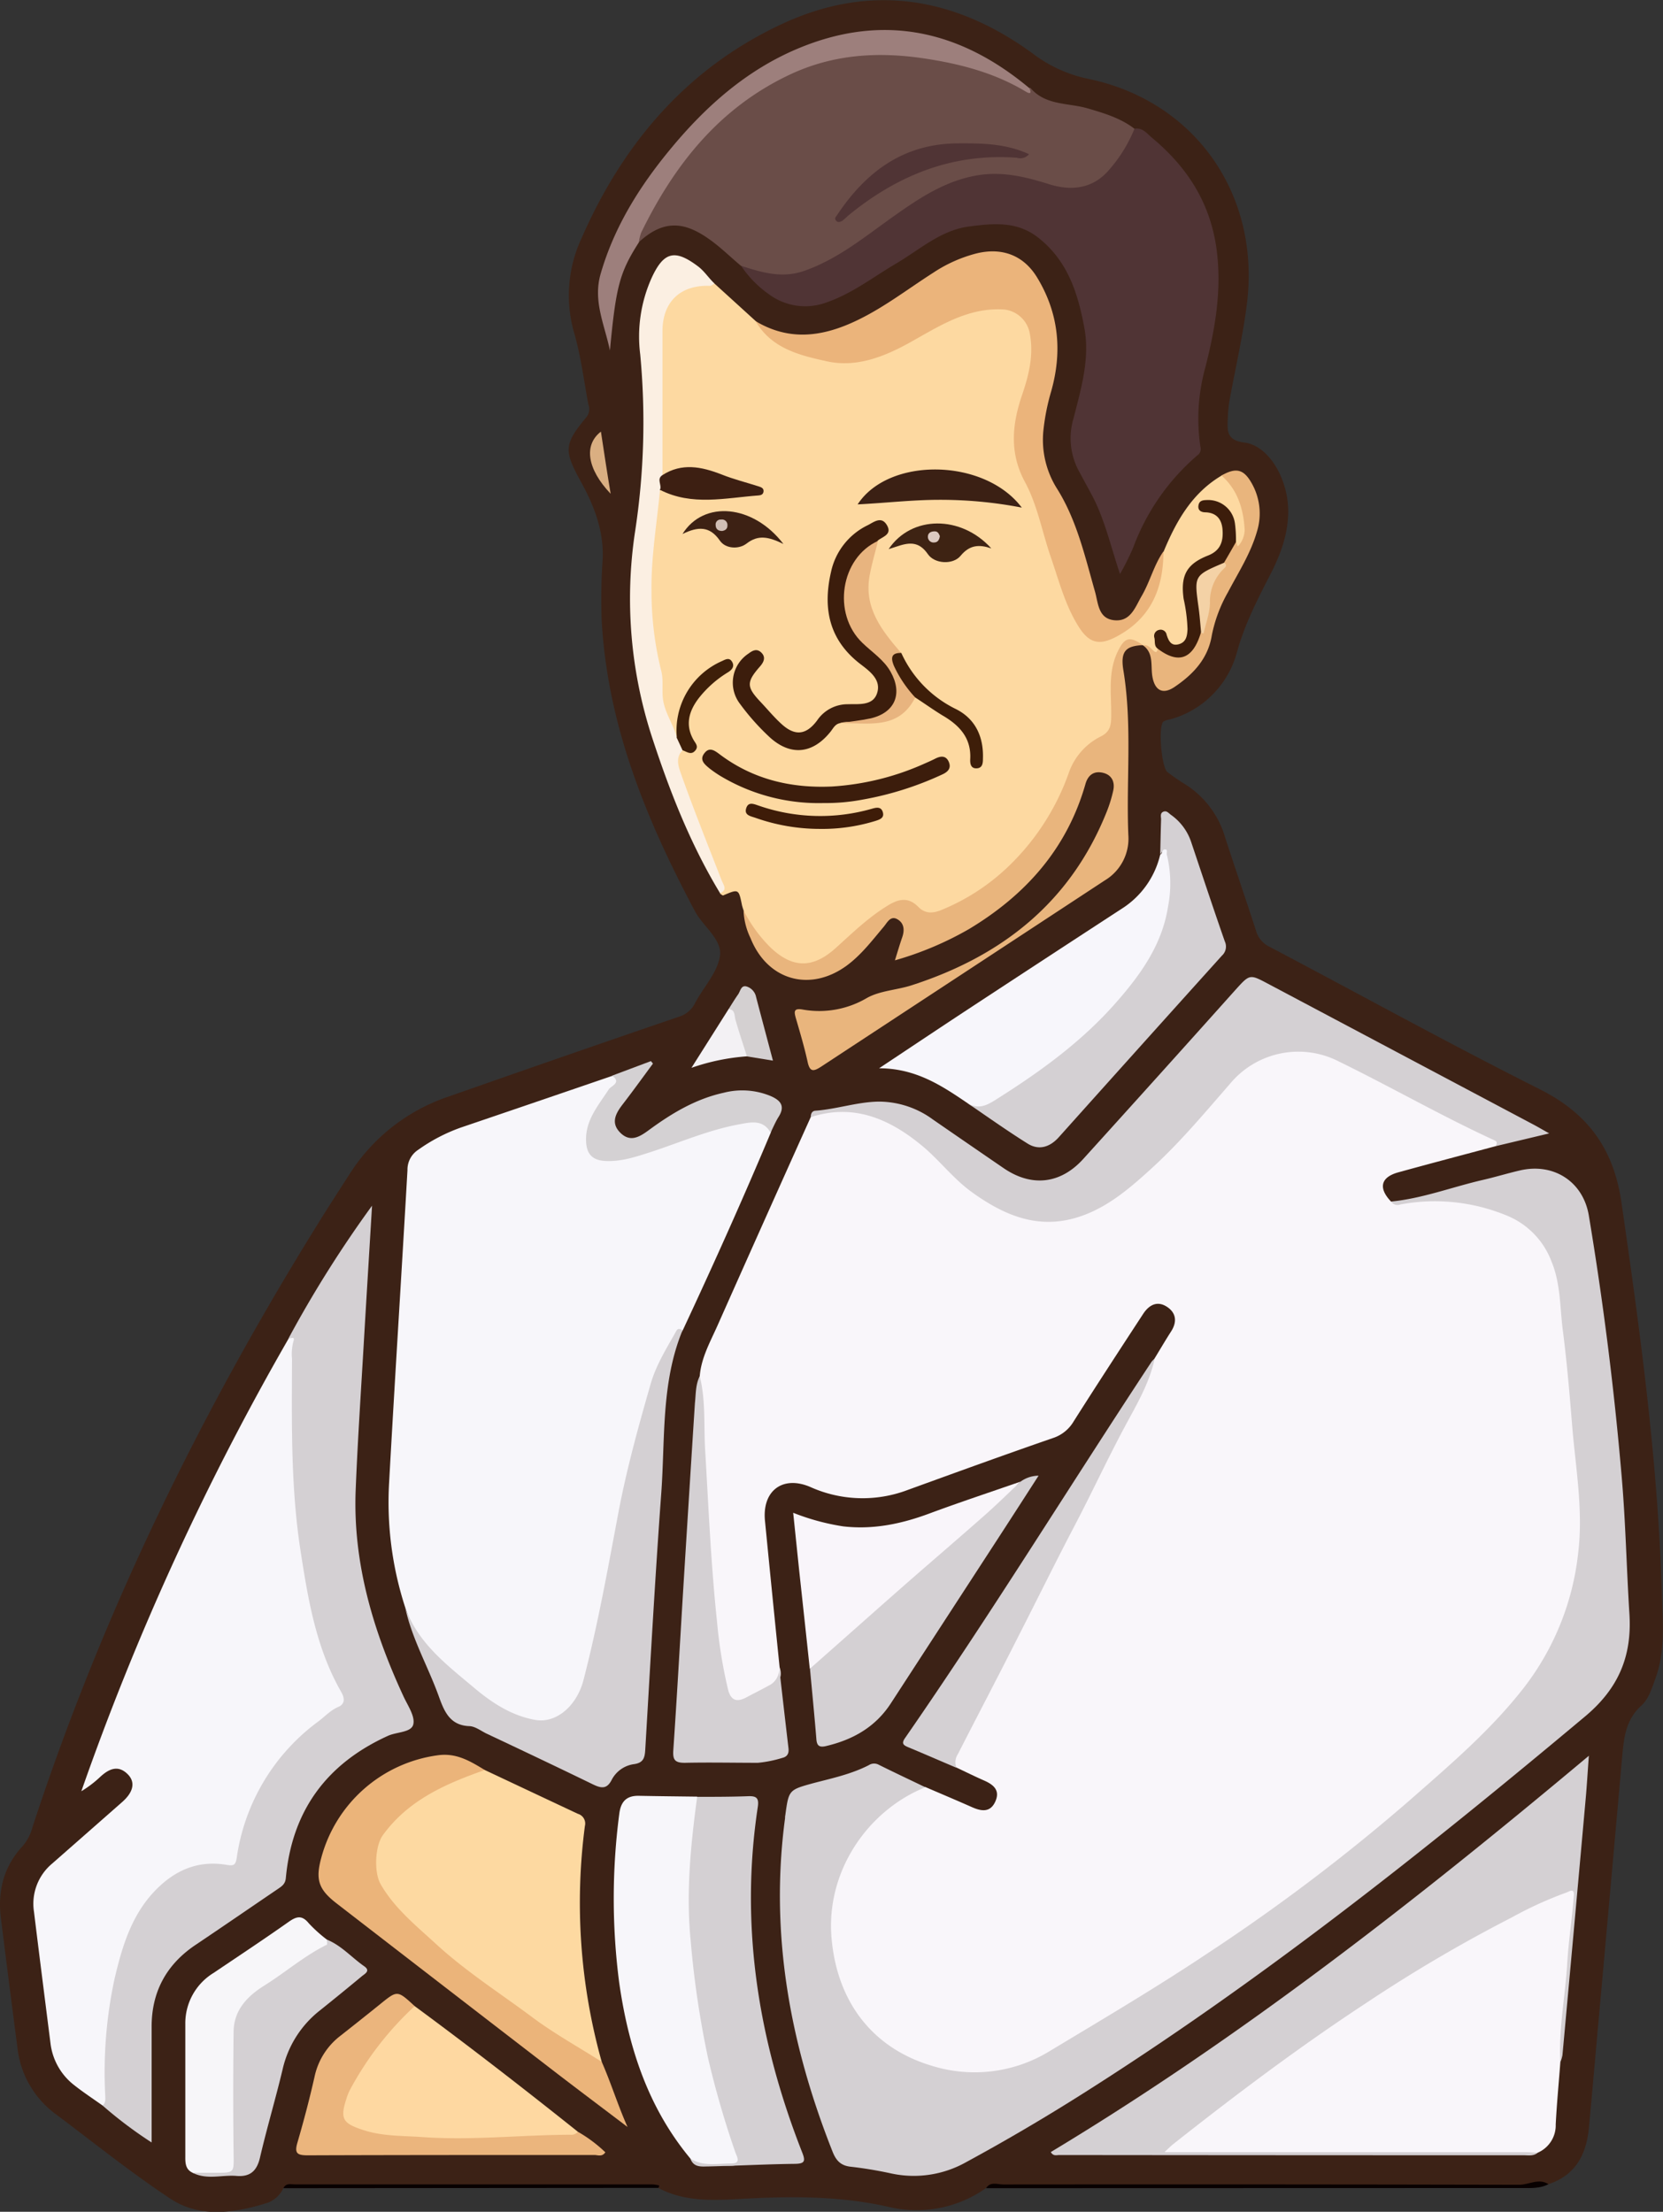 <svg id="Capa_1" data-name="Capa 1" xmlns="http://www.w3.org/2000/svg" viewBox="0 0 341.64 454.34"><rect x="0" y="0" width="341.64" height="454.34" fill="#333333" stroke="none"/><defs><style>.cls-1{fill:#3c2216;}.cls-2{fill:#080000;}.cls-3{fill:#f9f6fa;}.cls-4{fill:#fdd9a1;}.cls-5{fill:#f7f6fa;}.cls-6{fill:#d4d0d3;}.cls-7{fill:#503435;}.cls-8{fill:#6a4d48;}.cls-9{fill:#f7f6fb;}.cls-10{fill:#e9b57d;}.cls-11{fill:#ebb47b;}.cls-12{fill:#ebb47a;}.cls-13{fill:#fed8a1;}.cls-14{fill:#f9f5fa;}.cls-15{fill:#fbefe2;}.cls-16{fill:#f7f6f9;}.cls-17{fill:#ebb57d;}.cls-18{fill:#9d7f7c;}.cls-19{fill:#d4d1d3;}.cls-20{fill:#d4d0d1;}.cls-21{fill:#f3f1f4;}.cls-22{fill:#daaf82;}.cls-23{fill:#3c1d0c;}.cls-24{fill:#e8b47f;}.cls-25{fill:#3b2014;}.cls-26{fill:#3c1d0b;}.cls-27{fill:#3d1f12;}.cls-28{fill:#3e2313;}.cls-29{fill:#3e1e09;}.cls-30{fill:#3d2114;}.cls-31{fill:#3e1c08;}.cls-32{fill:#3e1f09;}.cls-33{fill:#f4d2a6;}.cls-34{fill:#dccac1;}.cls-35{fill:#d0beb5;}</style></defs><path class="cls-1" d="M179.47,606.22a5.93,5.93,0,0,1-3.23,3c-6.78,2.1-13.86,3.24-20.08-.9-8.13-5.4-15.77-11.55-23.59-17.41a19.56,19.56,0,0,1-7.75-13.67c-1.16-8.8-2.27-17.61-3.38-26.41-.72-5.65.56-10.72,4.52-14.94a10,10,0,0,0,2-3.94c14.32-43.74,34.34-84.77,58.59-123.81,2.15-3.48,4.38-6.91,6.59-10.35a38.65,38.65,0,0,1,20.4-15.85q23.57-8.29,47.19-16.36a5.38,5.38,0,0,0,3.28-2.75c1.72-3.27,4.62-6.29,5.14-9.69s-3.44-6.07-5.14-9.24C254,325.07,246,305.64,244.85,284a119.42,119.42,0,0,1,.2-12.26c.31-5.74-1.68-11-4.39-15.92-3.62-6.59-3.6-7.78,1.13-13.49a2.6,2.6,0,0,0,.33-2.51c-.92-4.9-1.53-9.9-2.91-14.67a27.84,27.84,0,0,1,1.54-19.55c8.68-19.8,22.11-35.35,42-44.33,17.9-8,34.89-5,50.52,6.35a28.33,28.33,0,0,0,11.37,5.27c22,4.47,35.55,23.67,32.78,46.17-.84,6.82-2.44,13.54-3.65,20.31a30.32,30.32,0,0,0-.3,3.58c-.12,2.46-.08,4.26,3.43,4.69,5,.63,8.95,7.41,9,14.05,0,4.73-1.59,9-3.71,13.1-2.63,5.13-5.23,10.16-6.81,15.85a19.56,19.56,0,0,1-13.74,13.86,3.8,3.8,0,0,0-1.39.46c-1.1.92-.4,9.45.84,10.38s2.26,1.65,3.45,2.38a19.23,19.23,0,0,1,8.36,10.91c2.08,6.46,4.31,12.86,6.39,19.32a5.18,5.18,0,0,0,2.76,3.26c18.52,9.76,36.85,19.89,55.56,29.29,9.94,5,15.17,12.31,16.75,23.27,3.87,26.76,7.53,53.52,8.3,80.59.17,5.76.74,11.57-1.34,17.19-.73,2-1.36,4.17-2.87,5.53-3.41,3.07-3.63,7.06-4,11.12q-2.42,27.27-4.88,54.53c-.64,7-1.24,14.11-1.91,21.16-.53,5.44-2.77,9.71-8.35,11.52-11.45.68-22.92.26-34.38.29-26,.08-52.07,0-78.1.06-1,0-2.19-.57-3.06.47a24.69,24.69,0,0,1-19.89,3.85c-9.53-2.18-19.08-2.23-28.74-1.75-6.3.31-12.74,1-18.67-2.17-.61-.82-1.48-.41-2.21-.41q-36.18,0-72.36,0C181.12,605.74,180.14,605.27,179.47,606.22Z" transform="translate(-121.25 -156.73)"/><path class="cls-2" d="M323.81,606.22c.92-1.43,2.37-.76,3.55-.76q53-.06,106,.06c2,0,4-1.42,6-.12-1.76.93-3.67.79-5.56.79Z" transform="translate(-121.25 -156.73)"/><path class="cls-2" d="M179.47,606.22c.51-1.09,1.52-.78,2.36-.78q36.71,0,73.42,0a9.37,9.37,0,0,1,1.38.2s.05.18,0,.26a1.16,1.16,0,0,1-.15.26Z" transform="translate(-121.25 -156.73)"/><path class="cls-3" d="M265,439.43c.3-3.77,2.13-7,3.62-10.34q9.54-21.46,19.18-42.88c2.59-1.81,5.61-1.95,8.49-1.56a26.4,26.4,0,0,1,15.83,7.69c4.13,4.18,8.15,8.46,13.41,11.35,8.36,4.59,16.28,4.09,24.1-1.42,8-5.63,14.5-12.73,20.78-20.09a46,46,0,0,1,5.11-5.43,19.86,19.86,0,0,1,22.1-2.18q14.81,7.79,29.73,15.36c.71.36,3,.33,1.21,2.23-6.68,1.79-13.38,3.55-20.05,5.39-3.63,1-4.14,3.23-1.49,6,2.21.93,4.23-.42,6.34-.6,7.26-.62,14.29.36,20.45,4.19,5.91,3.67,8,9.71,8.7,16.55,1.55,14.46,3.33,28.91,4.08,43.42a54.23,54.23,0,0,1-14.55,40.32c-10.4,11.46-22.18,21.46-34.35,31a481.25,481.25,0,0,1-41,28.55c-6.4,4-12.81,8.11-19.48,11.71-10.2,5.51-20.7,6.19-30.87.48-19.91-11.16-21-41.11,1-54.42a5.93,5.93,0,0,1,4-.94c3.2,1.38,6.41,2.73,9.59,4.14,1.94.86,3.77,1.14,4.8-1.17s-.39-3.46-2.33-4.31-3.78-1.77-5.67-2.66c-1.45-1.25-.64-2.58,0-3.78,5.1-9.61,9.86-19.38,14.79-29.08s10-19.31,14.65-29.12c2.53-5.29,5.5-10.38,8.09-15.67,1-2.13,2-4.31,3.18-6.38,1.12-1.84,2.21-3.7,3.37-5.51,1.31-2,1.09-3.91-.92-5.16s-3.66-.23-4.81,1.54c-4.79,7.33-9.58,14.67-14.27,22.07a7.71,7.71,0,0,1-4.25,3.41c-10,3.46-19.88,7.05-29.8,10.65a26.15,26.15,0,0,1-20-.58c-5.69-2.47-10,.73-9.35,7q1.47,15,3,30c.7,2.2-.29,3.63-2.11,4.69-.78.45-1.55.9-2.35,1.32-4.58,2.38-6.51,1.55-7.57-3.53a174.52,174.52,0,0,1-2.71-22.2c-.76-9.81-1-19.65-1.73-29.46A105.32,105.32,0,0,1,265,439.43Z" transform="translate(-121.25 -156.73)"/><path class="cls-4" d="M268.05,215l8.43,7.67c5.58,4.92,11.92,7.88,19.53,7.64,4.12-.14,7.73-1.82,11.24-3.74a98.44,98.44,0,0,1,13-6.13,17.6,17.6,0,0,1,7.36-.87,6.41,6.41,0,0,1,5.93,5.38,20.35,20.35,0,0,1-.7,10.61,54.76,54.76,0,0,0-1.94,6.6c-.8,4.41-.66,8.66,1.45,12.81,3.5,6.88,5,14.48,7.53,21.73a41.09,41.09,0,0,0,4,8.65c1.62,2.56,3.47,2.93,6.15,1.56a16.68,16.68,0,0,0,9-11.7c.39-1.75.73-3.51,1.28-5.21,2.6-6.26,5.84-12,11.93-15.6a1.61,1.61,0,0,1,2.25.87c1.59,3,3.17,6,3.35,9.48a6.38,6.38,0,0,1-1.16,3.95c-.68,1-1.37,1.12-1.92-.14-.37-1.25-.15-2.58-.46-3.85-.65-2.66-2.14-3.91-5.24-3.94,2.88,1.08,4.36,2.93,4.06,6-.2,2.06-.92,3.67-2.85,4.54-4.74,2.12-5.42,3.82-4.71,9.94a20.11,20.11,0,0,1,.26,5.36c-.47,3-2.44,3.84-4.81,2s-1.23.39-1.43,1.1c-.11,1-.33,1.9-1.59,1a10.86,10.86,0,0,0-1.88-1.41h0c-2.87-.88-4-.22-5,2.74a27.3,27.3,0,0,0-.76,10.09c.24,3.44-.65,5.91-3.9,7.58-2.36,1.22-3.75,3.52-4.74,6-2.28,5.66-4.83,11.2-8.95,15.78-5.1,5.67-10.75,10.65-18.23,13.07a4.64,4.64,0,0,1-4.78-.7c-2.11-1.8-4.17-1.44-6.29,0a67,67,0,0,0-9.66,8c-5.82,5.72-12,4.09-16.58-1.75a15.35,15.35,0,0,1-3.18-6.3,10.63,10.63,0,0,1-.35-1.09c-.69-3.42-.68-3.41-3.86-2.06-.14.06-.43-.23-.66-.36.4-1.19-.36-2.1-.77-3.09-2.79-6.8-5.46-13.65-7.76-20.62-.62-1.91-1.76-4.21.6-6,1.09-.22,2.29-.36,1.56-2-1.81-4.11.19-7.25,2.66-10.26,1.38-1.69,3.42-2.66,5-4.45-4.41.83-9.05,6.57-9.41,11.27-.09,1.16.66,2.83-1.35,3.26-1.93-3.62-2.7-7.49-3.46-11.51-.94-5-.43-10.11-1.93-15-.79-2.6-.28-5.39.08-8,.73-5.37.16-10.91,2-16.15,1.31-1.1,2.69-.35,4,0,5.22,1.42,10.37.58,15.56-.25a74.34,74.34,0,0,0-11.28-3.69,7.53,7.53,0,0,0-4.68.43c-1,.41-2,1.18-3,0a6.71,6.71,0,0,1-.51-3.22q0-13,0-26a10.6,10.6,0,0,1,4.91-9.33C263.6,214,265.72,214.38,268.05,215Z" transform="translate(-121.25 -156.73)"/><path class="cls-5" d="M204.48,486.88a69.89,69.89,0,0,1-3.29-25.63c1.18-21.39,2.55-42.76,3.77-64.15a4.86,4.86,0,0,1,2.23-4.2,35.53,35.53,0,0,1,8.7-4.54q15.54-5.28,31.08-10.61c2.2-.37,1.44,1,1,1.87-.92,1.77-2.28,3.26-3.35,4.94a11,11,0,0,0-2,5.84c0,2.73,1,3.86,3.72,3.94a24.52,24.52,0,0,0,8.15-1.66c5.88-1.87,11.55-4.38,17.63-5.63a11.23,11.23,0,0,1,5.61-.09c1.13.36,2.42.71,1.87,2.42-5.73,13.65-11.8,27.15-18.06,40.56a46.57,46.57,0,0,0-6.58,13.94c-5.08,16.63-7.37,33.87-11.23,50.76-.57,2.53-1.1,5.08-1.88,7.54-1,3.1-2.45,6-5.46,7.57-4,2.15-7.77.85-11.35-1.12-6.27-3.43-11.43-8.27-16.36-13.36C206.34,492.91,205.59,489.82,204.48,486.88Z" transform="translate(-121.25 -156.73)"/><path class="cls-6" d="M311.35,523.86c-11.92,4.81-20.46,17.34-19.27,31,1.14,13.09,8.42,22.66,20.78,26.27a29.46,29.46,0,0,0,23.92-3c11.06-6.66,22.2-13.23,32.92-20.4a391.47,391.47,0,0,0,40.85-30.93c8.37-7.35,16.9-14.57,23.76-23.39a54.9,54.9,0,0,0,11.14-27.54c1.1-8.92-.52-17.61-1.23-26.39-.53-6.53-1.08-13.06-1.92-19.55-.6-4.69-.44-9.53-2.29-14a16.42,16.42,0,0,0-8.94-9.39,38.62,38.62,0,0,0-22.2-2.38,1.54,1.54,0,0,1-1.84-.61c6.49-.64,12.57-3,18.88-4.45,2.52-.58,5-1.34,7.53-1.93,6.9-1.64,13,2.21,14.2,9.18q4.46,26.72,6.76,53.7c.82,9.44,1,18.92,1.6,28.37.51,8.64-2.33,15.21-9.1,20.88-33.28,27.86-67.21,54.82-104,78q-11.38,7.17-23.2,13.59a21.93,21.93,0,0,1-15.33,2.31,83.21,83.21,0,0,0-8.26-1.38c-2.11-.2-3.08-1.24-3.82-3.1-8.74-22.06-12.94-44.75-9.76-68.51,0-.19,0-.39.05-.59.71-5.23.72-5.21,5.79-6.61,3.83-1,7.76-1.84,11.35-3.68a2,2,0,0,1,2-.12C304.89,520.79,308.13,522.31,311.35,523.86Z" transform="translate(-121.25 -156.73)"/><path class="cls-5" d="M142.32,589.24c-1.95-1.39-3.95-2.7-5.82-4.18a12.77,12.77,0,0,1-4.88-8.63c-1.14-9-2.29-18-3.39-27a10.74,10.74,0,0,1,3.76-9.91q7.2-6.32,14.38-12.64c2.26-2,2.73-4,1.19-5.62-2-2.07-3.92-1.2-5.73.48a22.88,22.88,0,0,1-3.87,2.94,551,551,0,0,1,42.59-93c1-1.07,1.55-.62,1.64.63s-.11,2.19-.12,3.29c-.14,13.37-.25,26.73,1.78,40,1.44,9.38,3.13,18.7,7.59,27.25,1.69,3.24,1.41,3.81-1.46,5.92-6.75,5-12.62,10.72-16,18.57a49.75,49.75,0,0,0-3.22,10.87c-.33,1.79-1.19,2.68-3.07,2.38-8.77-1.43-15.52,5-18.57,12.13-3.88,9-5.28,18.55-5.35,28.31a37.24,37.24,0,0,1-.24,7.16C143.37,588.78,143.13,589.37,142.32,589.24Z" transform="translate(-121.25 -156.73)"/><path class="cls-7" d="M354.31,183.18c1.66-.31,2.58,1,3.59,1.84,7.22,6,12,13.34,13.29,23,1.08,8.28-.28,16.12-2.27,24a39.31,39.31,0,0,0-1.06,16.51,1.56,1.56,0,0,1-.62,1.73A46,46,0,0,0,354,269.34a58.16,58.16,0,0,1-2.66,5.31c-2-6-3.21-11.49-5.9-16.45q-1.27-2.34-2.54-4.69a14.2,14.2,0,0,1-1.1-10.87c1.53-6,3.37-12.19,2.23-18.47-1.31-7.16-3.44-14-9.71-18.79-4.36-3.29-9.23-2.74-14-2.12-5.79.75-10.12,4.75-14.95,7.59s-9.14,6.26-14.54,8.08a12.53,12.53,0,0,1-11.76-1.86,22.06,22.06,0,0,1-5.59-5.76,2.65,2.65,0,0,1,2.84,0c5.32,2.25,10.19.72,14.84-1.85a111.18,111.18,0,0,0,13.35-9,48.57,48.57,0,0,1,14.91-8c5.33-1.66,10.65-.73,15.84.87,7.66,2.36,11.35,1.07,15.7-5.59C352,186.12,352.61,184.24,354.31,183.18Z" transform="translate(-121.25 -156.73)"/><path class="cls-3" d="M441.8,580.35c-.32,4.26-.73,8.51-.95,12.78a6.12,6.12,0,0,1-3.72,5.81,6.3,6.3,0,0,1-2.37.18q-35.89,0-71.81,0c-.86,0-1.78.28-2.71-.4.23-1.4,1.4-2,2.37-2.82a477.53,477.53,0,0,1,51.73-36.58,219.81,219.81,0,0,1,26.2-13.74,16.31,16.31,0,0,1,2.25-.81c1.66-.42,2.6,0,2.09,1.92-.82,3.09-.65,6.29-.95,9.43C443.16,564.18,442.36,572.26,441.8,580.35Z" transform="translate(-121.25 -156.73)"/><path class="cls-6" d="M142.32,589.24c.72-.61.56-1.45.54-2.23a91.48,91.48,0,0,1,1.9-23.7c1.65-7.06,3.72-14,9.37-19.21,3.94-3.63,8.43-5.18,13.66-4.3,1.48.25,1.86.05,2.09-1.43a42.13,42.13,0,0,1,16.81-28.06c1.33-1,2.43-2.25,4.06-2.95,1.21-.51,1.45-1.55.64-3-5.19-9-6.86-19.09-8.42-29.21-2-13-1.78-26.17-1.73-39.29a9.91,9.91,0,0,1,.28-3.55c.43-1.22-.55-.57-1-.65a239,239,0,0,1,17.16-27.26c-.55,9.2-1.12,18.4-1.66,27.6-.59,10.25-1.29,20.51-1.7,30.78-.6,15,3.61,29,9.83,42.43.87,1.88,2.41,4.08,2,5.75s-3.39,1.52-5.18,2.33c-12.63,5.73-19.73,15.4-21,29.23-.12,1.25-.84,1.69-1.66,2.25-5.61,3.81-11.19,7.65-16.82,11.43-6,4-9.1,9.61-9.09,16.87,0,7.68,0,15.36,0,23.76A87.51,87.51,0,0,1,142.32,589.24Z" transform="translate(-121.25 -156.73)"/><path class="cls-8" d="M354.31,183.18a29.66,29.66,0,0,1-5.1,8.31c-3.33,4-7.75,4.55-12.47,3.07s-9.3-2.6-14.21-1.89c-6.78,1-12.26,4.64-17.68,8.48-5.88,4.16-11.43,8.8-18.41,11.23-4.6,1.59-8.73.31-13-1.07-2-1.67-3.82-3.46-5.88-5-5-3.72-9.51-5-15.11.21-.91-1.05-.37-2.09.1-3.06,5.57-11.64,13.28-21.5,24.16-28.63,11.77-7.72,24.62-9.17,38.13-6.21,6,1.32,12.06,2.7,17.28,6.29.14.1.37,0,.56-.08s.25-.05.29,0c3.12,3.61,7.73,3,11.72,4.16C348.12,180,351.49,181,354.31,183.18Z" transform="translate(-121.25 -156.73)"/><path class="cls-6" d="M441.8,580.35c-.37-6.79,1-13.46,1.41-20.21.27-4.65,1-9.27,1.36-13.91.17-1.85-.95-.91-1.72-.67a79.4,79.4,0,0,0-11.1,5.08A305.68,305.68,0,0,0,402,568.12c-13.72,9-26.81,18.84-39.67,29-.52.41-1,.9-1.86,1.7h74c.89,0,1.79.07,2.68.11-.84.74-1.89.53-2.86.53q-47.72,0-95.44-.05c-.53,0-1.21.29-1.73-.61,39.14-23.58,75-51.64,110.54-81.41-.26,3.5-.42,6.32-.68,9.13q-2.35,26.21-4.75,52.41A8.33,8.33,0,0,1,441.8,580.35Z" transform="translate(-121.25 -156.73)"/><path class="cls-4" d="M220.84,520.32c6.37,3,12.74,6,19.13,9a2.07,2.07,0,0,1,1.44,2.49,121.09,121.09,0,0,0,3.46,48.47c-1.26.53-2.07-.4-3-1-11-7-21.8-14.28-31.68-22.82-4.05-3.49-8.15-7-11-11.66a11.66,11.66,0,0,1,.57-12.33c3.54-4.64,8.33-7.66,13.55-10C215.69,521.52,217.88,519.49,220.84,520.32Z" transform="translate(-121.25 -156.73)"/><path class="cls-6" d="M428.57,392.16c.1-.44.44-.84-.29-1.18-10.89-5-21.32-11-32.09-16.26a18.22,18.22,0,0,0-22.26,4.65c-5.23,6-10.34,12.13-16.24,17.49-4.71,4.29-9.6,8.47-15.93,10.17-7.9,2.11-14.6-.91-20.86-5.42-3.83-2.76-6.67-6.59-10.27-9.56-6.63-5.47-14-8.71-22.82-5.84,0-.67.23-1.26.93-1.32,4.38-.31,8.59-1.8,13-1.87a18.81,18.81,0,0,1,11.17,3.68q7.24,5,14.54,10c5.72,3.91,11.66,3.27,16.34-1.9q15.65-17.28,31.2-34.66c3-3.31,2.95-3.35,6.72-1.35l54.67,29c.77.41,1.52.85,3.13,1.76Z" transform="translate(-121.25 -156.73)"/><path class="cls-6" d="M204.48,486.88c2.6,7.41,8.68,11.93,14.31,16.67,3.59,3,7.63,5.66,12.51,6.49,4.16.7,8.42-2.79,9.82-8.21,2.95-11.34,5-22.87,7.17-34.37,1.7-9,4.13-17.76,6.65-26.52,1.13-3.91,3.31-7.34,5.27-10.85.36-.64.83-.28,1.28-.15-4.47,10.81-3.57,22.34-4.4,33.62-1.28,17.5-2.24,35-3.28,52.56-.1,1.67-.35,2.73-2.35,3a6.08,6.08,0,0,0-4.52,3.17c-1,2-2.15,1.81-3.84,1-7.26-3.53-14.57-7-21.86-10.43-1.17-.56-2.34-1.5-3.54-1.55-4-.14-5.17-3-6.26-6C209.23,499.12,205.86,493.38,204.48,486.88Z" transform="translate(-121.25 -156.73)"/><path class="cls-5" d="M263.08,600.14c-8.72-10.48-12.72-22.88-14.62-36.1a133.74,133.74,0,0,1,0-34.62c.29-2.51,1.39-3.84,4-3.8,4,.08,8,.12,12,.17.9,1.05.62,2.25.44,3.43-3.35,22.7.25,44.64,7.27,66.2,2.48,7.63,1,6-4.5,6.11C266,601.55,264.26,601.78,263.08,600.14Z" transform="translate(-121.25 -156.73)"/><path class="cls-9" d="M320,383.33c-5.29-3.6-10.6-7.14-18.15-7.16,6.55-4.35,12.4-8.26,18.28-12.13q15.75-10.34,31.53-20.62a18,18,0,0,0,7.94-11.15c.82-.31-.06-1.87,1.1-1.72.87.11,1,1.17,1.16,1.93a32,32,0,0,1-.8,14.46c-1.91,6.28-5.72,11.38-9.91,16.19-7.26,8.35-16.21,14.66-25.48,20.57C323.5,385.08,321.81,384.61,320,383.33Z" transform="translate(-121.25 -156.73)"/><path class="cls-6" d="M263.08,600.14c2.65,1.69,5.6,1,8.44,1,2.06,0,1.09-1.42.78-2.33a191.83,191.83,0,0,1-5.63-19.49,194.55,194.55,0,0,1-3.52-23.82c-1-10,0-19.82,1.32-29.67,3.49,0,7,0,10.46-.13,1.69-.06,2.27.34,2,2.19-3.72,24.5.12,48.06,9.1,70.94.72,1.81.6,2.37-1.52,2.39-5.88.07-11.75.39-17.63.53C265.43,601.76,263.76,602.05,263.08,600.14Z" transform="translate(-121.25 -156.73)"/><path class="cls-10" d="M274,343.72a29,29,0,0,0,5.69,7.78c4.52,4.2,8.63,4.14,13.28-.06,3.45-3.11,6.79-6.37,10.82-8.79,2.2-1.33,4.15-1.63,6.1.36,1.35,1.39,2.89,1.39,4.65.69a43.76,43.76,0,0,0,13.15-8.31,49.41,49.41,0,0,0,13.11-19.85,13.19,13.19,0,0,1,6.51-7.49c1.88-.91,2.19-2.14,2.22-4,.08-4.53-.77-9.17,1.36-13.52,1.4-2.87,2.43-3.18,5.16-1.28-3.52.16-4.69,1.24-4,5.28,1.83,11.22.54,22.49,1,33.72a10,10,0,0,1-4.85,9.34q-29.13,19.13-58.26,38.25c-1.55,1-2.32,1.16-2.78-1-.66-3-1.55-6-2.41-8.95-.38-1.32-.48-2.11,1.36-1.79a19.27,19.27,0,0,0,13.22-2.36c2.69-1.51,6.12-1.63,9.15-2.6,18.64-6,32.72-17.1,40.14-35.69a27.86,27.86,0,0,0,1.32-4.28c.41-1.81-.28-3.27-2.12-3.7s-3.06.47-3.58,2.31c-3.79,13.29-12.3,22.81-23.93,29.8A67.29,67.29,0,0,1,305.1,354c.57-1.83,1-3.3,1.5-4.74s.42-2.89-1-3.7-2.09.7-2.78,1.52c-2.38,2.82-4.61,5.78-7.62,8-7.54,5.51-16.28,3.05-19.76-5.63A14.27,14.27,0,0,1,274,343.72Z" transform="translate(-121.25 -156.73)"/><path class="cls-11" d="M360.26,270c0,7.69-2.62,13.84-9.77,17.57-3.47,1.81-5.53,1.25-7.66-2.13-2.79-4.44-4.05-9.49-5.73-14.34-1.77-5.13-2.71-10.59-5.3-15.39-3.21-5.93-2.63-11.81-.6-17.78,1.42-4.17,2.46-8.3,1.59-12.77a6,6,0,0,0-5.14-4.84c-7.65-.56-13.69,3.58-19.9,7-5.25,2.86-10.74,4.89-16.52,3.65-5.56-1.21-11.48-2.6-14.75-8.27,7.08,4.23,14,3.17,21.06-.27,5.51-2.68,10.31-6.41,15.42-9.67a29.13,29.13,0,0,1,9-4c5.2-1.23,9.6.42,12.37,5,4.43,7.3,5.19,15.14,2.88,23.32a45.07,45.07,0,0,0-1.59,7.91,18.81,18.81,0,0,0,2.85,12.23c4,6.42,5.67,13.8,7.72,21,.69,2.39.64,5.6,4,5.92s4.28-2.73,5.61-5C357.53,276.16,358.31,272.78,360.26,270Z" transform="translate(-121.25 -156.73)"/><path class="cls-6" d="M320,383.33c2.58,1.58,4.51.12,6.63-1.22,8.6-5.45,16.78-11.43,23.58-19.08,5.18-5.84,9.77-12.1,11-20.09a24.86,24.86,0,0,0-.25-10.65c-.11-.37.32-1.15-.47-1.07-.33,0-.59.68-.89,1,.06-2.38.1-4.77.18-7.15,0-.56-.26-1.28.44-1.59s1.1.28,1.57.62a11.15,11.15,0,0,1,4.19,5.66c2.28,6.79,4.53,13.59,6.89,20.35a2.5,2.5,0,0,1-.58,2.91q-16.79,18.63-33.53,37.32c-1.8,2-4.06,2.78-6.42,1.29C328.14,389,324.1,386.13,320,383.33Z" transform="translate(-121.25 -156.73)"/><path class="cls-12" d="M220.84,520.32c-8,2.81-15.7,6.16-20.92,13.36-1.66,2.28-1.87,7.68-.46,10.12,2.84,4.93,7.22,8.45,11.3,12.2,6.14,5.66,13.2,10.15,19.87,15.13,4.51,3.36,9.48,6.11,14.24,9.14,1.91,4.34,3.3,8.9,5.3,13.38-5.17-3.93-10.37-7.82-15.51-11.78q-22.14-17.05-44.25-34.14c-3.69-2.85-4.39-4.85-3.17-9.33a28.76,28.76,0,0,1,23.9-21.1C215,516.74,217.86,518.51,220.84,520.32Z" transform="translate(-121.25 -156.73)"/><path class="cls-13" d="M206.44,568.82c11.36,8.37,22.49,17,33.53,25.81-.33,1.68-1.75,1.4-2.83,1.43-9.37.26-18.73,1.1-28.1.59-4.36-.25-8.77-.27-13-1.46-5-1.39-6-3.29-4.18-8.16,1.67-4.44,4.74-8.06,7.46-11.85a43.78,43.78,0,0,1,3.55-4C203.8,570.06,204.69,568.72,206.44,568.82Z" transform="translate(-121.25 -156.73)"/><path class="cls-6" d="M330.93,461.07a6.37,6.37,0,0,1,3.68-1.21c-2.88,4.47-5.59,8.68-8.32,12.88q-11,16.92-22,33.84c-3.17,4.9-7.79,7.51-13.34,8.82-1.54.37-1.92-.21-2-1.59-.39-4.76-.86-9.51-1.3-14.27.88-2.12,2.72-3.4,4.33-4.84,11.45-10.29,23.28-20.16,34.58-30.61C327.91,462.84,329.7,462.39,330.93,461.07Z" transform="translate(-121.25 -156.73)"/><path class="cls-6" d="M265,439.43c1.26,5,.81,10.07,1.11,15.09.7,11.77,1.19,23.54,2.44,35.28a97.65,97.65,0,0,0,2.27,14c.57,2.25,1.81,2.65,3.74,1.61,1.66-.88,3.35-1.72,5-2.64a3.81,3.81,0,0,0,1.76-3.53q.94,8.3,1.91,16.6c.12,1-.17,1.74-1.3,2a24.42,24.42,0,0,1-5,1c-5,0-10-.11-15,0-2,0-2.49-.58-2.36-2.55.76-11.13,1.38-22.28,2.06-33.42q1.17-18.94,2.38-37.9C264.22,443.09,264.12,441.17,265,439.43Z" transform="translate(-121.25 -156.73)"/><path class="cls-14" d="M330.93,461.07c-2.49,2.34-4.92,4.75-7.48,7-5.58,4.93-11.25,9.76-16.84,14.67-6.34,5.57-12.64,11.19-19,16.79q-1.06-9.92-2.14-19.82c-.42-4-.82-7.91-1.27-12.23a47.32,47.32,0,0,0,10.26,2.79c6.19.72,12.06-.52,17.85-2.69C318.49,465.29,324.73,463.23,330.93,461.07Z" transform="translate(-121.25 -156.73)"/><path class="cls-15" d="M256.84,257.35c-.64,6.86-1.83,13.73-1.75,20.58a67.56,67.56,0,0,0,2,16.61c.45,1.69.17,3.56.31,5.35.23,3.05,2.19,5.53,2.91,8.43,1.62.27,1.19,1.49,1.17,2.53-1.57,1.55-.79,3.51-.29,4.94,2.59,7.31,5.48,14.5,8.29,21.73.39,1,1.3,2-.3,2.69C263,330,258.72,319,255.06,307.74a91.91,91.91,0,0,1-3.37-41.63,148.48,148.48,0,0,0,1.08-36.6,29.38,29.38,0,0,1,2.38-15.76c2.47-5.33,4.76-5.85,9.41-2.37,1.38,1,2.26,2.47,3.49,3.6-.35.16-.7.49-1,.47-6-.22-9.68,3.26-9.7,9.24q0,14.82,0,29.64A3.55,3.55,0,0,1,256.84,257.35Z" transform="translate(-121.25 -156.73)"/><path class="cls-16" d="M160.82,603.05c-1.44-.67-1.51-1.94-1.5-3.29,0-9.08,0-18.16,0-27.25A12.12,12.12,0,0,1,165.13,562c5.13-3.46,10.29-6.87,15.34-10.43,1.62-1.15,2.76-1.55,4.21.23a29.25,29.25,0,0,0,3.73,3.36c1.49,1.35,0,1.84-.78,2.36-3.76,2.42-7.34,5.13-11.14,7.49a12.52,12.52,0,0,0-6.44,11.91c.25,7.65-.05,15.31,0,23,0,3.07-.32,3.5-3.32,3.44C164.76,603.26,162.76,603.64,160.82,603.05Z" transform="translate(-121.25 -156.73)"/><path class="cls-6" d="M358.45,435.83c-1.09,5.17-3.84,9.67-6.26,14.21-3.54,6.63-6.69,13.45-10.18,20.1-4,7.64-7.8,15.38-11.73,23.07-4,7.94-8.17,15.85-12.22,23.8a3.06,3.06,0,0,0-.32,2.85c-3.29-1.4-6.57-2.83-9.86-4.2-1-.42-1.52-.74-.7-1.91,17.55-25.33,33.69-51.58,50.64-77.29A4.17,4.17,0,0,1,358.45,435.83Z" transform="translate(-121.25 -156.73)"/><path class="cls-6" d="M160.82,603.05l4.76,0c3.84,0,3.71,0,3.66-3.78q-.15-12.62,0-25.23c.06-4.41,2.84-7.28,6.32-9.45,4.34-2.71,8.21-6.11,12.83-8.38.14-.07,0-.69,0-1.06,3,1.22,5.1,3.68,7.68,5.48,1.33.92.19,1.52-.42,2q-4.26,3.54-8.58,7a21.4,21.4,0,0,0-7.74,12.09c-1.45,6.11-3.26,12.14-4.68,18.26-.65,2.75-2.06,3.94-4.8,3.72C166.85,603.45,163.74,604.56,160.82,603.05Z" transform="translate(-121.25 -156.73)"/><path class="cls-17" d="M206.44,568.82a65.31,65.31,0,0,0-13.33,17.27,9.79,9.79,0,0,0-.66,1.65c-1.41,4.28-.78,5.16,3.47,6.55,4,1.3,8.06,1.14,12.06,1.43,10.12.73,20.26-.44,30.39-.48a1.8,1.8,0,0,0,1.6-.61,28.62,28.62,0,0,1,5.64,4.22c-.68,1-1.55.55-2.26.55-19.62,0-39.25,0-58.87.07-2.16,0-2.78-.39-2.13-2.61,1.31-4.49,2.5-9,3.53-13.58a14.33,14.33,0,0,1,5.32-8.38q4.11-3.23,8.18-6.51C202.89,565.55,202.88,565.54,206.44,568.82Z" transform="translate(-121.25 -156.73)"/><path class="cls-18" d="M332.72,174.84c.63,1.41-.16,1.06-.85.64-6.43-3.85-13.57-5.68-20.85-6.76-9.37-1.39-18.55-.86-27.41,3.29-14.57,6.83-23.8,18.51-30.65,32.52a9.27,9.27,0,0,0-.47,2c-4,6.23-4.71,9.2-5.94,22.2-1.05-5.18-3.52-10.12-1.92-15.7,2.78-9.67,8-18,14.31-25.63,7.31-8.87,15.8-16.4,26.53-20.82C302.86,159.4,318.57,163,332.72,174.84Z" transform="translate(-121.25 -156.73)"/><path class="cls-19" d="M279.55,389.38c-1.58-2.8-4.19-2.1-6.51-1.68-6.25,1.15-12.08,3.71-18.09,5.67-3.1,1-6.2,2.06-9.55,1.83-2.33-.17-3.56-1.32-3.73-3.72-.33-4.5,2.44-7.56,4.66-11,.42-.65,2.73-1.39.64-2.78l8-3,.42.51c-2.07,2.8-4.1,5.62-6.22,8.37-1.46,1.89-2.5,3.84-.48,5.84s3.91.88,5.83-.53c4.68-3.44,9.62-6.42,15.4-7.69a15.26,15.26,0,0,1,9.66.68c2.13.93,3,2.12,1.59,4.32C280.54,387.22,280.09,388.33,279.55,389.38Z" transform="translate(-121.25 -156.73)"/><path class="cls-10" d="M375.16,268.08c.26.19.14,1.35.73.51a5.23,5.23,0,0,0,1.06-3c-.24-4.26-1.41-8.21-4.76-11.18,2.95-1.68,4.53-1.32,6.13,1.46A12.56,12.56,0,0,1,379.45,266c-1.29,4.46-3.8,8.33-5.93,12.38a29.41,29.41,0,0,0-3.33,8.91c-.78,4.76-3.85,8-7.69,10.58-2.4,1.6-4.06.69-4.53-2.29-.34-2.19.32-4.68-1.91-6.3,1-.18,1.52.54,2.13,1.1s.79.22.89-.36c.13-.19.3-.32.48-.27,5.39,1.42,5.39,1.42,8-3,.65-2.54,1.59-5,1.59-7.7s2-4.63,3.25-6.84C373.14,270.69,373.42,268.89,375.16,268.08Z" transform="translate(-121.25 -156.73)"/><path class="cls-20" d="M270.94,364c.64-1,1.24-2,1.94-3,.48-.67.6-2,1.81-1.61a2.85,2.85,0,0,1,1.89,2.15c1.11,4.24,2.24,8.46,3.46,13.06l-5.35-.87c-2-1.5-1.85-4-2.73-6C271.45,366.51,271.43,365.18,270.94,364Z" transform="translate(-121.25 -156.73)"/><path class="cls-21" d="M270.94,364c1.37.17,1.15,1.27,1.4,2.19.71,2.53,1.56,5,2.35,7.53a44,44,0,0,0-11.39,2.36Z" transform="translate(-121.25 -156.73)"/><path class="cls-22" d="M246.7,258.16c-4.82-5.07-5.59-10-2-12.77C245.37,249.82,246,254,246.7,258.16Z" transform="translate(-121.25 -156.73)"/><path class="cls-23" d="M293.76,305.29c-1,.22-1.36,1.1-1.92,1.78-3.63,4.51-8.12,5-12.39,1.17a48.07,48.07,0,0,1-6.16-6.9A7.15,7.15,0,0,1,275,291c.87-.65,1.73-1.12,2.66-.21s.55,1.9-.28,2.84c-2.82,3.22-2.78,4.21.09,7.26,1.51,1.59,2.9,3.31,4.54,4.75,2.64,2.3,4.89,2.05,7.1-.91a7.55,7.55,0,0,1,6.29-3.34c2.19-.07,5.11.37,6-2.17,1-2.84-1.49-4.62-3.41-6.09-6.5-5-7.73-11.53-6-19a13.88,13.88,0,0,1,7.56-9.53c1.24-.64,2.78-1.91,3.9,0s-.79,2.33-1.83,3.14c-.51.61-1,1.19-1.61,1.75-6,5.88-6,13.8,0,19.63,1,1,2.12,1.81,3.07,2.82,2.43,2.56,3.65,5.57,2.43,9s-4.36,3.69-7.35,4.05C296.72,305.22,295.22,304.79,293.76,305.29Z" transform="translate(-121.25 -156.73)"/><path class="cls-23" d="M290.48,321.69a39.2,39.2,0,0,1-21.26-5.58,23.52,23.52,0,0,1-2.21-1.53c-1-.83-2.18-1.77-1-3.19,1-1.26,2.07-.48,3.09.29,6.85,5.16,14.69,7,23.09,6.61a54.59,54.59,0,0,0,19.05-4.73c.73-.32,1.46-.64,2.16-1,1.13-.57,2.19-.65,2.76.66s-.18,2.07-1.32,2.59A66.2,66.2,0,0,1,298.37,321,40.57,40.57,0,0,1,290.48,321.69Z" transform="translate(-121.25 -156.73)"/><path class="cls-24" d="M293.76,305.29c2.13-.34,4.29-.55,6.38-1,5-1.18,6.6-5.09,4.07-9.57-1.41-2.5-3.81-4-5.81-5.95-6.24-6-4.47-17.46,3.23-20.93-.59,2.4-1.31,4.77-1.74,7.19-1.18,6.64,2.58,11.3,6.52,15.86-1.69,2.48.22,4.16,1.32,6,.59,1,2.12,1.53,1.54,3.11C305.83,306.82,299.49,305.14,293.76,305.29Z" transform="translate(-121.25 -156.73)"/><path class="cls-25" d="M297.44,260.34c6.41-9.83,26.07-9.5,33.72.66a88,88,0,0,0-17-1.6C308.61,259.41,303.11,260.06,297.44,260.34Z" transform="translate(-121.25 -156.73)"/><path class="cls-26" d="M375.16,268.08q-1.21,2.12-2.44,4.23a2.33,2.33,0,0,1-1.2,1.25c-3.84,1.38-4.13,4.18-3.39,7.66.38,1.75.72,3.64-.16,5.42-1.62,5.48-4.61,6.6-8.89,3.33-.78-.56-.5-1.46-.67-2.2a1.27,1.27,0,0,1,.92-1.64,1.25,1.25,0,0,1,1.59,1c.39,1.21.91,2.37,2.48,1.94s1.74-1.75,1.81-3.1a33.41,33.41,0,0,0-.8-6.22c-.66-4.77.57-7.15,5-8.9,2.56-1,3.15-2.88,3-5.2-.12-2.11-1.13-3.59-3.5-3.68-.9,0-1.63-.39-1.45-1.44s1-1.06,1.86-1.09a5.55,5.55,0,0,1,5.63,4.8A26,26,0,0,1,375.16,268.08Z" transform="translate(-121.25 -156.73)"/><path class="cls-27" d="M256.84,257.35c.44-1-.76-2.17.46-3,4-2.6,8.07-1.76,12.18-.16,2.5,1,5.12,1.65,7.68,2.47.48.16,1,.36.95,1s-.53.8-1,.84C270.28,259,263.42,260.72,256.84,257.35Z" transform="translate(-121.25 -156.73)"/><path class="cls-28" d="M324.9,269.38c-2.49-.85-4.45-.74-6.33,1.54-1.53,1.85-5.32,1.68-6.71-.37-1.89-2.76-4-2.37-6.47-1.53l-1.58.51C308.46,262.57,318.68,262.49,324.9,269.38Z" transform="translate(-121.25 -156.73)"/><path class="cls-29" d="M309.27,300a24.79,24.79,0,0,1-4.37-6.48c-.65-1.57-.64-2.72,1.51-2.66a23.76,23.76,0,0,0,11.21,11.52c4,2,5.72,5.69,5.56,10.18,0,.93-.08,1.95-1.3,2s-1.36-1-1.31-1.93c.23-4.4-2.33-7-5.8-9C312.89,302.47,311.1,301.19,309.27,300Z" transform="translate(-121.25 -156.73)"/><path class="cls-30" d="M282.19,268.47c-3.07-1.5-5.18-1.93-7.56-.09-1.61,1.25-4.34,1.08-5.48-.58-2.11-3.06-4.5-2.93-7.69-1.38C265.82,259.42,276,260.36,282.19,268.47Z" transform="translate(-121.25 -156.73)"/><path class="cls-31" d="M289.64,327a39.7,39.7,0,0,1-13.18-2.27c-1-.35-2.43-.53-1.88-2.07.47-1.32,1.65-.72,2.56-.43a38.54,38.54,0,0,0,23.23.63c.9-.26,1.89-.48,2.24.69s-.56,1.51-1.48,1.8A36.94,36.94,0,0,1,289.64,327Z" transform="translate(-121.25 -156.73)"/><path class="cls-32" d="M261.47,310.85l-1.17-2.53a15.59,15.59,0,0,1,9.26-15.79c.73-.34,1.51-.81,2.08.13s0,1.66-.85,2.18a22.34,22.34,0,0,0-6,5.32c-2,2.62-2.84,5.46-1.05,8.58.38.66,1.06,1.3.37,2.13C263.25,311.94,262.36,311.14,261.47,310.85Z" transform="translate(-121.25 -156.73)"/><path class="cls-7" d="M332.64,188.4a2.3,2.3,0,0,1-2.47.74c-13.28-1-24.64,3.63-34.73,11.93a14.83,14.83,0,0,1-1.13,1c-.44.29-1,.42-1.34-.06s0-.72.22-1.06c5.95-8.95,13.72-14.77,25-14.77C323,186.16,327.88,186.2,332.64,188.4Z" transform="translate(-121.25 -156.73)"/><path class="cls-33" d="M368,286.64c-.17-1.75-.29-3.51-.54-5.26-.89-6.44-.91-6.43,5.29-9.07.78.61.14,1-.24,1.39a9.36,9.36,0,0,0-2.69,6.92c-.05,2.07-.84,4.13-1.31,6.19a.48.48,0,0,1-.27,0A1,1,0,0,1,368,286.64Z" transform="translate(-121.25 -156.73)"/><path class="cls-34" d="M314.33,266.85c-.11.82-.47,1.28-1.11,1.31a1.17,1.17,0,0,1-1.35-1.17c0-.82.66-1.11,1.39-1.11S314.15,266.46,314.33,266.85Z" transform="translate(-121.25 -156.73)"/><path class="cls-35" d="M269.61,265.8c-.83,0-1.33-.41-1.34-1.23a1,1,0,0,1,1.1-1.11,1.12,1.12,0,0,1,1.32,1.2C270.71,265.35,270.26,265.7,269.61,265.8Z" transform="translate(-121.25 -156.73)"/></svg>